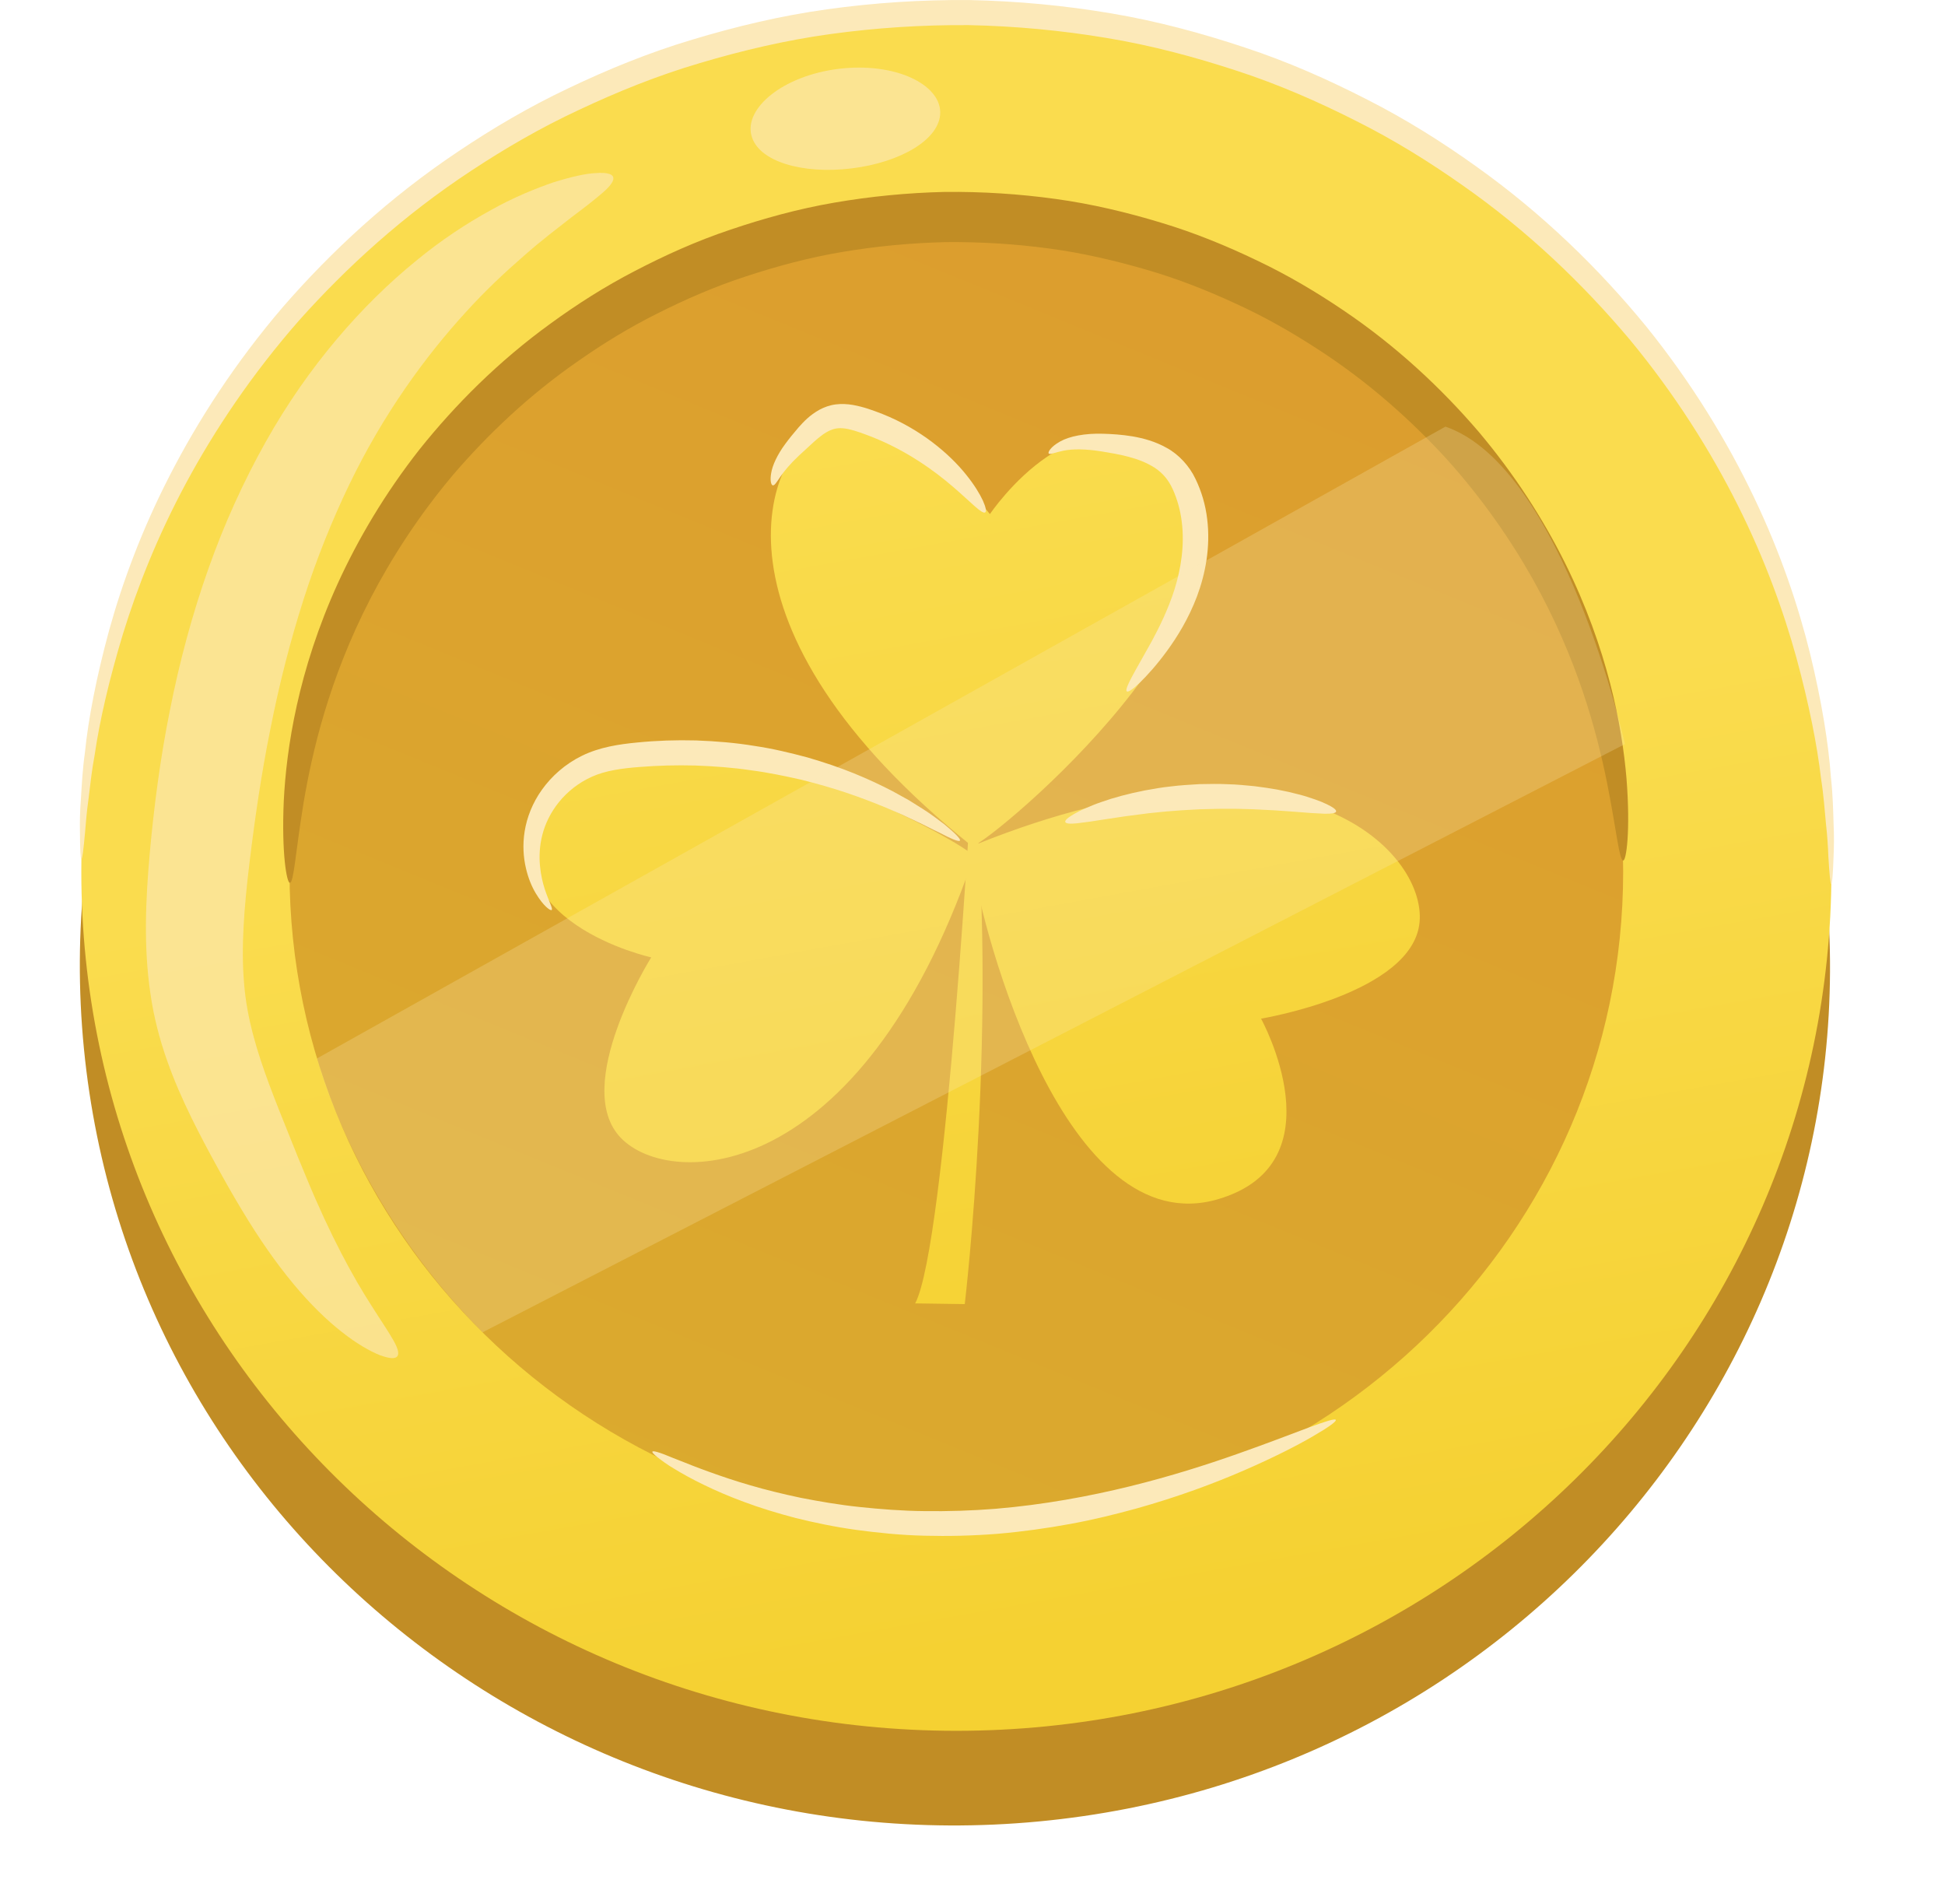 <svg width="47" height="46" viewBox="0 0 47 46" fill="none" xmlns="http://www.w3.org/2000/svg">
<path d="M25.103 44.009C36.727 42.91 45.243 32.767 44.123 21.355C43.003 9.943 32.672 1.583 21.047 2.682C9.423 3.782 0.908 13.925 2.028 25.337C3.148 36.749 13.479 45.109 25.103 44.009Z" fill="#C18D25"/>
<path d="M23.11 41.819C34.788 41.819 44.255 32.525 44.255 21.061C44.255 9.596 34.788 0.302 23.11 0.302C11.432 0.302 1.965 9.596 1.965 21.061C1.965 32.525 11.432 41.819 23.11 41.819Z" fill="url(#paint0_linear_319_1686)"/>
<path d="M23.11 36.88C32.009 36.88 39.223 29.797 39.223 21.06C39.223 12.323 32.009 5.241 23.11 5.241C14.211 5.241 6.996 12.323 6.996 21.06C6.996 29.797 14.211 36.88 23.11 36.88Z" fill="url(#paint1_linear_319_1686)"/>
<path d="M39.225 20.791C39.127 20.794 39.069 20.097 38.827 18.879C38.58 17.668 38.118 15.916 37.04 13.994C36.502 13.037 35.814 12.042 34.95 11.083C34.077 10.132 33.04 9.207 31.817 8.42C31.208 8.025 30.56 7.655 29.867 7.339C29.177 7.02 28.453 6.732 27.691 6.513C26.932 6.293 26.145 6.109 25.334 6.002C24.523 5.893 23.693 5.842 22.852 5.85C22.011 5.87 21.182 5.949 20.375 6.084C19.568 6.218 18.788 6.428 18.037 6.674C17.284 6.918 16.569 7.23 15.89 7.572C15.209 7.911 14.573 8.302 13.979 8.718C12.783 9.545 11.778 10.505 10.939 11.484C10.109 12.472 9.456 13.489 8.951 14.463C7.941 16.42 7.54 18.187 7.334 19.406C7.135 20.631 7.101 21.329 7.003 21.33C6.931 21.332 6.801 20.634 6.857 19.356C6.92 18.086 7.2 16.211 8.163 14.095C8.644 13.042 9.291 11.935 10.141 10.854C10.998 9.782 12.046 8.728 13.309 7.814C13.939 7.355 14.614 6.923 15.342 6.547C16.067 6.169 16.832 5.823 17.642 5.552C18.45 5.278 19.29 5.046 20.161 4.896C21.031 4.746 21.925 4.658 22.832 4.637C23.738 4.628 24.634 4.686 25.509 4.807C26.384 4.927 27.233 5.131 28.049 5.378C28.867 5.623 29.644 5.942 30.382 6.297C31.121 6.648 31.812 7.058 32.456 7.494C33.749 8.365 34.833 9.385 35.727 10.427C36.614 11.478 37.3 12.563 37.817 13.6C38.852 15.682 39.197 17.547 39.304 18.814C39.403 20.089 39.297 20.792 39.225 20.791Z" fill="#C18D25"/>
<path d="M23.59 20.402C24.515 19.866 31.213 14.104 28.327 11.258C26.146 9.108 23.921 12.421 23.921 12.421C23.921 12.421 21.646 9.533 20.022 10.205C18.398 10.878 16.895 15.159 23.485 20.442H23.487C23.483 20.444 23.48 20.445 23.476 20.447C23.461 20.453 23.459 20.518 23.468 20.623C22.691 19.991 14.77 15.823 13.072 19.496C11.793 22.259 15.736 23.132 15.736 23.132C15.736 23.132 13.789 26.241 15.004 27.495C16.212 28.743 20.781 28.614 23.491 20.814C23.748 22.572 25.746 30.06 29.435 28.974C32.396 28.102 30.473 24.612 30.473 24.612C30.473 24.612 34.139 24.007 34.303 22.284C34.466 20.568 31.361 17.273 23.59 20.402Z" fill="url(#paint2_linear_319_1686)"/>
<path d="M23.506 18.472C23.506 18.472 22.87 30.062 22.115 31.492L23.313 31.509C23.313 31.509 24.145 24.505 23.497 18.648" fill="url(#paint3_linear_319_1686)"/>
<path d="M44.252 21.36C44.231 21.36 44.207 21.132 44.182 20.699C44.173 20.483 44.159 20.215 44.123 19.9C44.093 19.585 44.069 19.221 44.005 18.815C43.91 18 43.714 17.013 43.409 15.89C43.099 14.769 42.649 13.516 41.992 12.206C41.336 10.896 40.477 9.527 39.376 8.197C38.264 6.877 36.925 5.582 35.326 4.466C34.53 3.905 33.679 3.377 32.765 2.92C31.855 2.459 30.896 2.038 29.884 1.709C28.875 1.378 27.826 1.096 26.74 0.917C25.655 0.735 24.542 0.631 23.412 0.607C22.282 0.599 21.165 0.672 20.075 0.822C18.985 0.971 17.928 1.222 16.909 1.525C15.887 1.825 14.917 2.219 13.992 2.654C13.065 3.085 12.199 3.589 11.386 4.126C9.756 5.197 8.378 6.453 7.228 7.741C6.088 9.04 5.19 10.384 4.495 11.674C3.8 12.966 3.314 14.205 2.971 15.317C2.634 16.43 2.409 17.412 2.29 18.224C2.214 18.628 2.178 18.991 2.139 19.304C2.095 19.618 2.073 19.885 2.056 20.101C2.018 20.533 1.988 20.761 1.967 20.76C1.946 20.76 1.934 20.532 1.932 20.096C1.928 19.877 1.93 19.608 1.956 19.289C1.976 18.971 1.993 18.602 2.051 18.191C2.135 17.365 2.328 16.363 2.639 15.222C2.955 14.083 3.422 12.809 4.107 11.478C4.791 10.148 5.688 8.759 6.839 7.414C7.999 6.08 9.4 4.777 11.066 3.664C11.896 3.106 12.783 2.582 13.734 2.133C14.681 1.68 15.679 1.271 16.729 0.958C17.777 0.642 18.865 0.38 19.987 0.225C21.108 0.068 22.258 -0.008 23.421 0.001C24.584 0.025 25.73 0.134 26.846 0.322C27.964 0.51 29.043 0.802 30.081 1.148C31.121 1.49 32.105 1.928 33.039 2.407C33.976 2.883 34.847 3.431 35.66 4.013C37.293 5.173 38.654 6.514 39.775 7.881C40.886 9.257 41.742 10.671 42.386 12.02C43.031 13.37 43.46 14.656 43.743 15.804C44.021 16.954 44.185 17.961 44.244 18.789C44.29 19.202 44.297 19.57 44.307 19.89C44.323 20.208 44.317 20.478 44.307 20.697C44.292 21.133 44.274 21.36 44.252 21.36Z" fill="#FCE9B9"/>
<path d="M23.196 20.311C23.171 20.345 22.99 20.27 22.687 20.111C22.53 20.04 22.348 19.939 22.128 19.838C22.018 19.786 21.901 19.731 21.778 19.673C21.652 19.619 21.519 19.562 21.381 19.503C21.1 19.387 20.791 19.268 20.454 19.155C20.117 19.041 19.753 18.937 19.366 18.84C18.977 18.753 18.568 18.665 18.138 18.61C17.709 18.546 17.261 18.513 16.803 18.496C16.343 18.484 15.895 18.496 15.463 18.531C15.029 18.563 14.634 18.619 14.311 18.763C13.985 18.907 13.71 19.129 13.508 19.378C13.305 19.629 13.174 19.904 13.106 20.169C13.037 20.436 13.027 20.693 13.048 20.916C13.068 21.14 13.115 21.332 13.165 21.486C13.268 21.795 13.367 21.959 13.33 21.987C13.301 22.011 13.132 21.894 12.946 21.583C12.854 21.428 12.764 21.223 12.707 20.969C12.649 20.718 12.625 20.415 12.678 20.086C12.731 19.756 12.865 19.402 13.097 19.079C13.328 18.756 13.655 18.459 14.068 18.258C14.488 18.053 14.958 17.981 15.407 17.939C15.862 17.894 16.336 17.877 16.821 17.89C17.305 17.908 17.778 17.947 18.228 18.022C18.68 18.088 19.108 18.193 19.513 18.301C19.914 18.418 20.291 18.545 20.635 18.685C20.979 18.824 21.291 18.972 21.57 19.117C21.706 19.193 21.838 19.265 21.962 19.334C22.081 19.408 22.193 19.479 22.299 19.545C22.509 19.678 22.678 19.811 22.818 19.915C23.087 20.137 23.221 20.277 23.196 20.311Z" fill="#FCE9B9"/>
<path d="M23.807 12.38C23.771 12.404 23.685 12.347 23.556 12.233C23.427 12.121 23.252 11.953 23.027 11.76C22.58 11.375 21.918 10.894 21.091 10.565C20.886 10.484 20.671 10.404 20.498 10.367C20.317 10.331 20.194 10.339 20.06 10.398C19.925 10.457 19.791 10.565 19.664 10.679C19.537 10.796 19.417 10.906 19.305 11.009C19.092 11.21 18.949 11.383 18.859 11.516C18.768 11.647 18.72 11.733 18.675 11.727C18.636 11.722 18.602 11.617 18.635 11.431C18.665 11.245 18.781 10.99 18.972 10.731C19.068 10.6 19.173 10.471 19.295 10.329C19.42 10.188 19.571 10.028 19.8 9.901C19.914 9.839 20.051 9.789 20.195 9.771C20.338 9.753 20.479 9.762 20.609 9.784C20.873 9.831 21.091 9.913 21.324 10.003C22.251 10.372 22.947 10.971 23.343 11.465C23.544 11.713 23.676 11.934 23.751 12.095C23.823 12.257 23.842 12.358 23.807 12.38Z" fill="#FCE9B9"/>
<path d="M27.23 16.705C27.157 16.652 27.434 16.212 27.826 15.504C28.018 15.149 28.23 14.72 28.385 14.23C28.536 13.741 28.628 13.178 28.557 12.611C28.524 12.33 28.446 12.058 28.34 11.823C28.233 11.589 28.092 11.425 27.899 11.299C27.51 11.05 27.017 10.973 26.619 10.907C26.221 10.843 25.911 10.846 25.699 10.889C25.489 10.931 25.372 10.992 25.342 10.957C25.316 10.93 25.385 10.797 25.614 10.669C25.84 10.54 26.219 10.466 26.657 10.48C26.874 10.486 27.11 10.501 27.371 10.544C27.63 10.59 27.916 10.664 28.199 10.825C28.483 10.98 28.743 11.262 28.887 11.568C29.034 11.871 29.13 12.196 29.171 12.539C29.255 13.224 29.126 13.87 28.925 14.409C28.72 14.95 28.448 15.388 28.198 15.73C27.947 16.073 27.716 16.326 27.546 16.491C27.375 16.654 27.263 16.731 27.23 16.705Z" fill="#FCE9B9"/>
<path d="M32.286 19.608C32.276 19.648 32.174 19.665 32.005 19.661C31.912 19.656 31.811 19.651 31.698 19.645C31.576 19.636 31.443 19.626 31.298 19.614C31.003 19.59 30.653 19.568 30.266 19.552C30.072 19.549 29.869 19.538 29.659 19.542C29.448 19.54 29.231 19.548 29.007 19.553C28.785 19.566 28.567 19.574 28.357 19.593C28.146 19.606 27.945 19.632 27.752 19.65C27.367 19.696 27.02 19.745 26.728 19.792C26.585 19.814 26.453 19.835 26.331 19.853C26.22 19.867 26.119 19.881 26.027 19.892C25.858 19.91 25.756 19.901 25.742 19.861C25.728 19.822 25.803 19.755 25.953 19.668C26.027 19.624 26.121 19.575 26.234 19.528C26.346 19.48 26.474 19.424 26.62 19.376C26.909 19.273 27.264 19.177 27.664 19.098C27.864 19.062 28.076 19.023 28.297 19.001C28.518 18.973 28.747 18.96 28.982 18.946C29.218 18.941 29.448 18.937 29.671 18.948C29.893 18.953 30.107 18.976 30.309 18.995C30.715 19.044 31.076 19.111 31.373 19.192C31.522 19.228 31.654 19.274 31.77 19.313C31.885 19.352 31.983 19.393 32.061 19.431C32.218 19.507 32.298 19.568 32.286 19.608Z" fill="#FCE9B9"/>
<path d="M32.279 34.307C32.298 34.343 32.101 34.487 31.722 34.706C31.344 34.926 30.78 35.215 30.059 35.528C29.339 35.841 28.46 36.169 27.454 36.45C26.95 36.588 26.418 36.72 25.856 36.822C25.296 36.925 24.71 37.007 24.107 37.059C23.502 37.107 22.909 37.12 22.337 37.105C21.765 37.092 21.215 37.035 20.695 36.965C20.174 36.894 19.685 36.79 19.232 36.679C18.78 36.56 18.365 36.433 17.994 36.294C17.622 36.158 17.294 36.015 17.012 35.878C16.729 35.742 16.494 35.61 16.306 35.496C16.116 35.386 15.98 35.28 15.888 35.21C15.797 35.138 15.755 35.092 15.765 35.074C15.776 35.056 15.839 35.067 15.949 35.104C16.06 35.139 16.212 35.21 16.416 35.286C16.616 35.366 16.861 35.464 17.148 35.566C17.435 35.67 17.765 35.782 18.133 35.888C18.5 35.996 18.908 36.096 19.348 36.189C19.79 36.275 20.264 36.358 20.767 36.411C21.27 36.464 21.8 36.506 22.351 36.511C22.901 36.518 23.472 36.501 24.054 36.455C26.388 36.259 28.444 35.642 29.897 35.13C30.626 34.873 31.21 34.647 31.618 34.494C32.027 34.342 32.259 34.269 32.279 34.307Z" fill="#FCE9B9"/>
<path opacity="0.24" d="M34.928 10.308L7.662 25.572C7.662 25.572 8.541 29.067 11.661 32.191L39.267 17.978C39.267 17.978 37.78 11.287 34.928 10.308Z" fill="#FCE9B9"/>
<g opacity="0.64">
<path d="M9.6 32.772C9.548 32.838 9.404 32.827 9.17 32.739C8.94 32.647 8.626 32.47 8.265 32.186C7.903 31.904 7.497 31.512 7.086 31.016C6.675 30.521 6.256 29.922 5.851 29.246C5.646 28.908 5.444 28.552 5.241 28.181C5.038 27.812 4.831 27.424 4.623 27.001C4.417 26.578 4.212 26.122 4.037 25.622C3.861 25.126 3.715 24.571 3.635 24.007C3.467 22.877 3.52 21.727 3.619 20.613C3.721 19.495 3.869 18.334 4.108 17.152C4.341 15.97 4.653 14.822 5.038 13.736C5.421 12.65 5.889 11.628 6.411 10.694C7.461 8.817 8.776 7.345 10.038 6.315C10.666 5.795 11.289 5.391 11.856 5.08C12.421 4.763 12.941 4.555 13.37 4.407C13.805 4.271 14.149 4.193 14.398 4.182C14.643 4.165 14.784 4.196 14.816 4.274C14.847 4.352 14.767 4.474 14.593 4.631C14.417 4.784 14.156 4.993 13.82 5.242C13.49 5.502 13.085 5.803 12.65 6.19C12.211 6.571 11.729 7.019 11.244 7.555C10.271 8.621 9.254 10.015 8.435 11.718C8.025 12.572 7.65 13.497 7.334 14.487C7.018 15.476 6.748 16.524 6.533 17.618C6.312 18.71 6.156 19.796 6.028 20.852C5.901 21.909 5.822 22.878 5.897 23.747C5.961 24.6 6.212 25.412 6.51 26.215C6.659 26.614 6.818 27.01 6.972 27.392C7.124 27.774 7.27 28.136 7.414 28.477C7.979 29.844 8.534 30.863 8.98 31.552C9.199 31.899 9.384 32.167 9.497 32.369C9.612 32.566 9.653 32.705 9.6 32.772Z" fill="#FCE9B9"/>
</g>
<g opacity="0.64">
<path d="M22.72 2.707C22.725 3.043 22.475 3.348 22.088 3.585C21.698 3.823 21.169 3.997 20.575 4.069C19.98 4.142 19.424 4.1 18.987 3.963C18.552 3.826 18.234 3.59 18.155 3.262C18.077 2.938 18.261 2.582 18.643 2.282C19.023 1.982 19.603 1.744 20.271 1.663C20.939 1.581 21.56 1.673 22.003 1.872C22.447 2.072 22.714 2.373 22.72 2.707Z" fill="#FCE9B9"/>
</g>
<defs>
<linearGradient id="paint0_linear_319_1686" x1="22.725" y1="18.985" x2="26.376" y2="39.415" gradientUnits="userSpaceOnUse">
<stop offset="0.002" stop-color="#FADC4E"/>
<stop offset="1" stop-color="#F5D132"/>
</linearGradient>
<linearGradient id="paint1_linear_319_1686" x1="28.814" y1="7.623" x2="16.882" y2="36.785" gradientUnits="userSpaceOnUse">
<stop stop-color="#DC9E2E"/>
<stop offset="0.997" stop-color="#DBAA2E"/>
</linearGradient>
<linearGradient id="paint2_linear_319_1686" x1="21.392" y1="9.845" x2="25.876" y2="34.523" gradientUnits="userSpaceOnUse">
<stop offset="0.002" stop-color="#FADC4E"/>
<stop offset="1" stop-color="#F5D132"/>
</linearGradient>
<linearGradient id="paint3_linear_319_1686" x1="20.005" y1="10.098" x2="24.488" y2="34.775" gradientUnits="userSpaceOnUse">
<stop offset="0.002" stop-color="#FADC4E"/>
<stop offset="1" stop-color="#F5D132"/>
</linearGradient>
</defs>
</svg>
